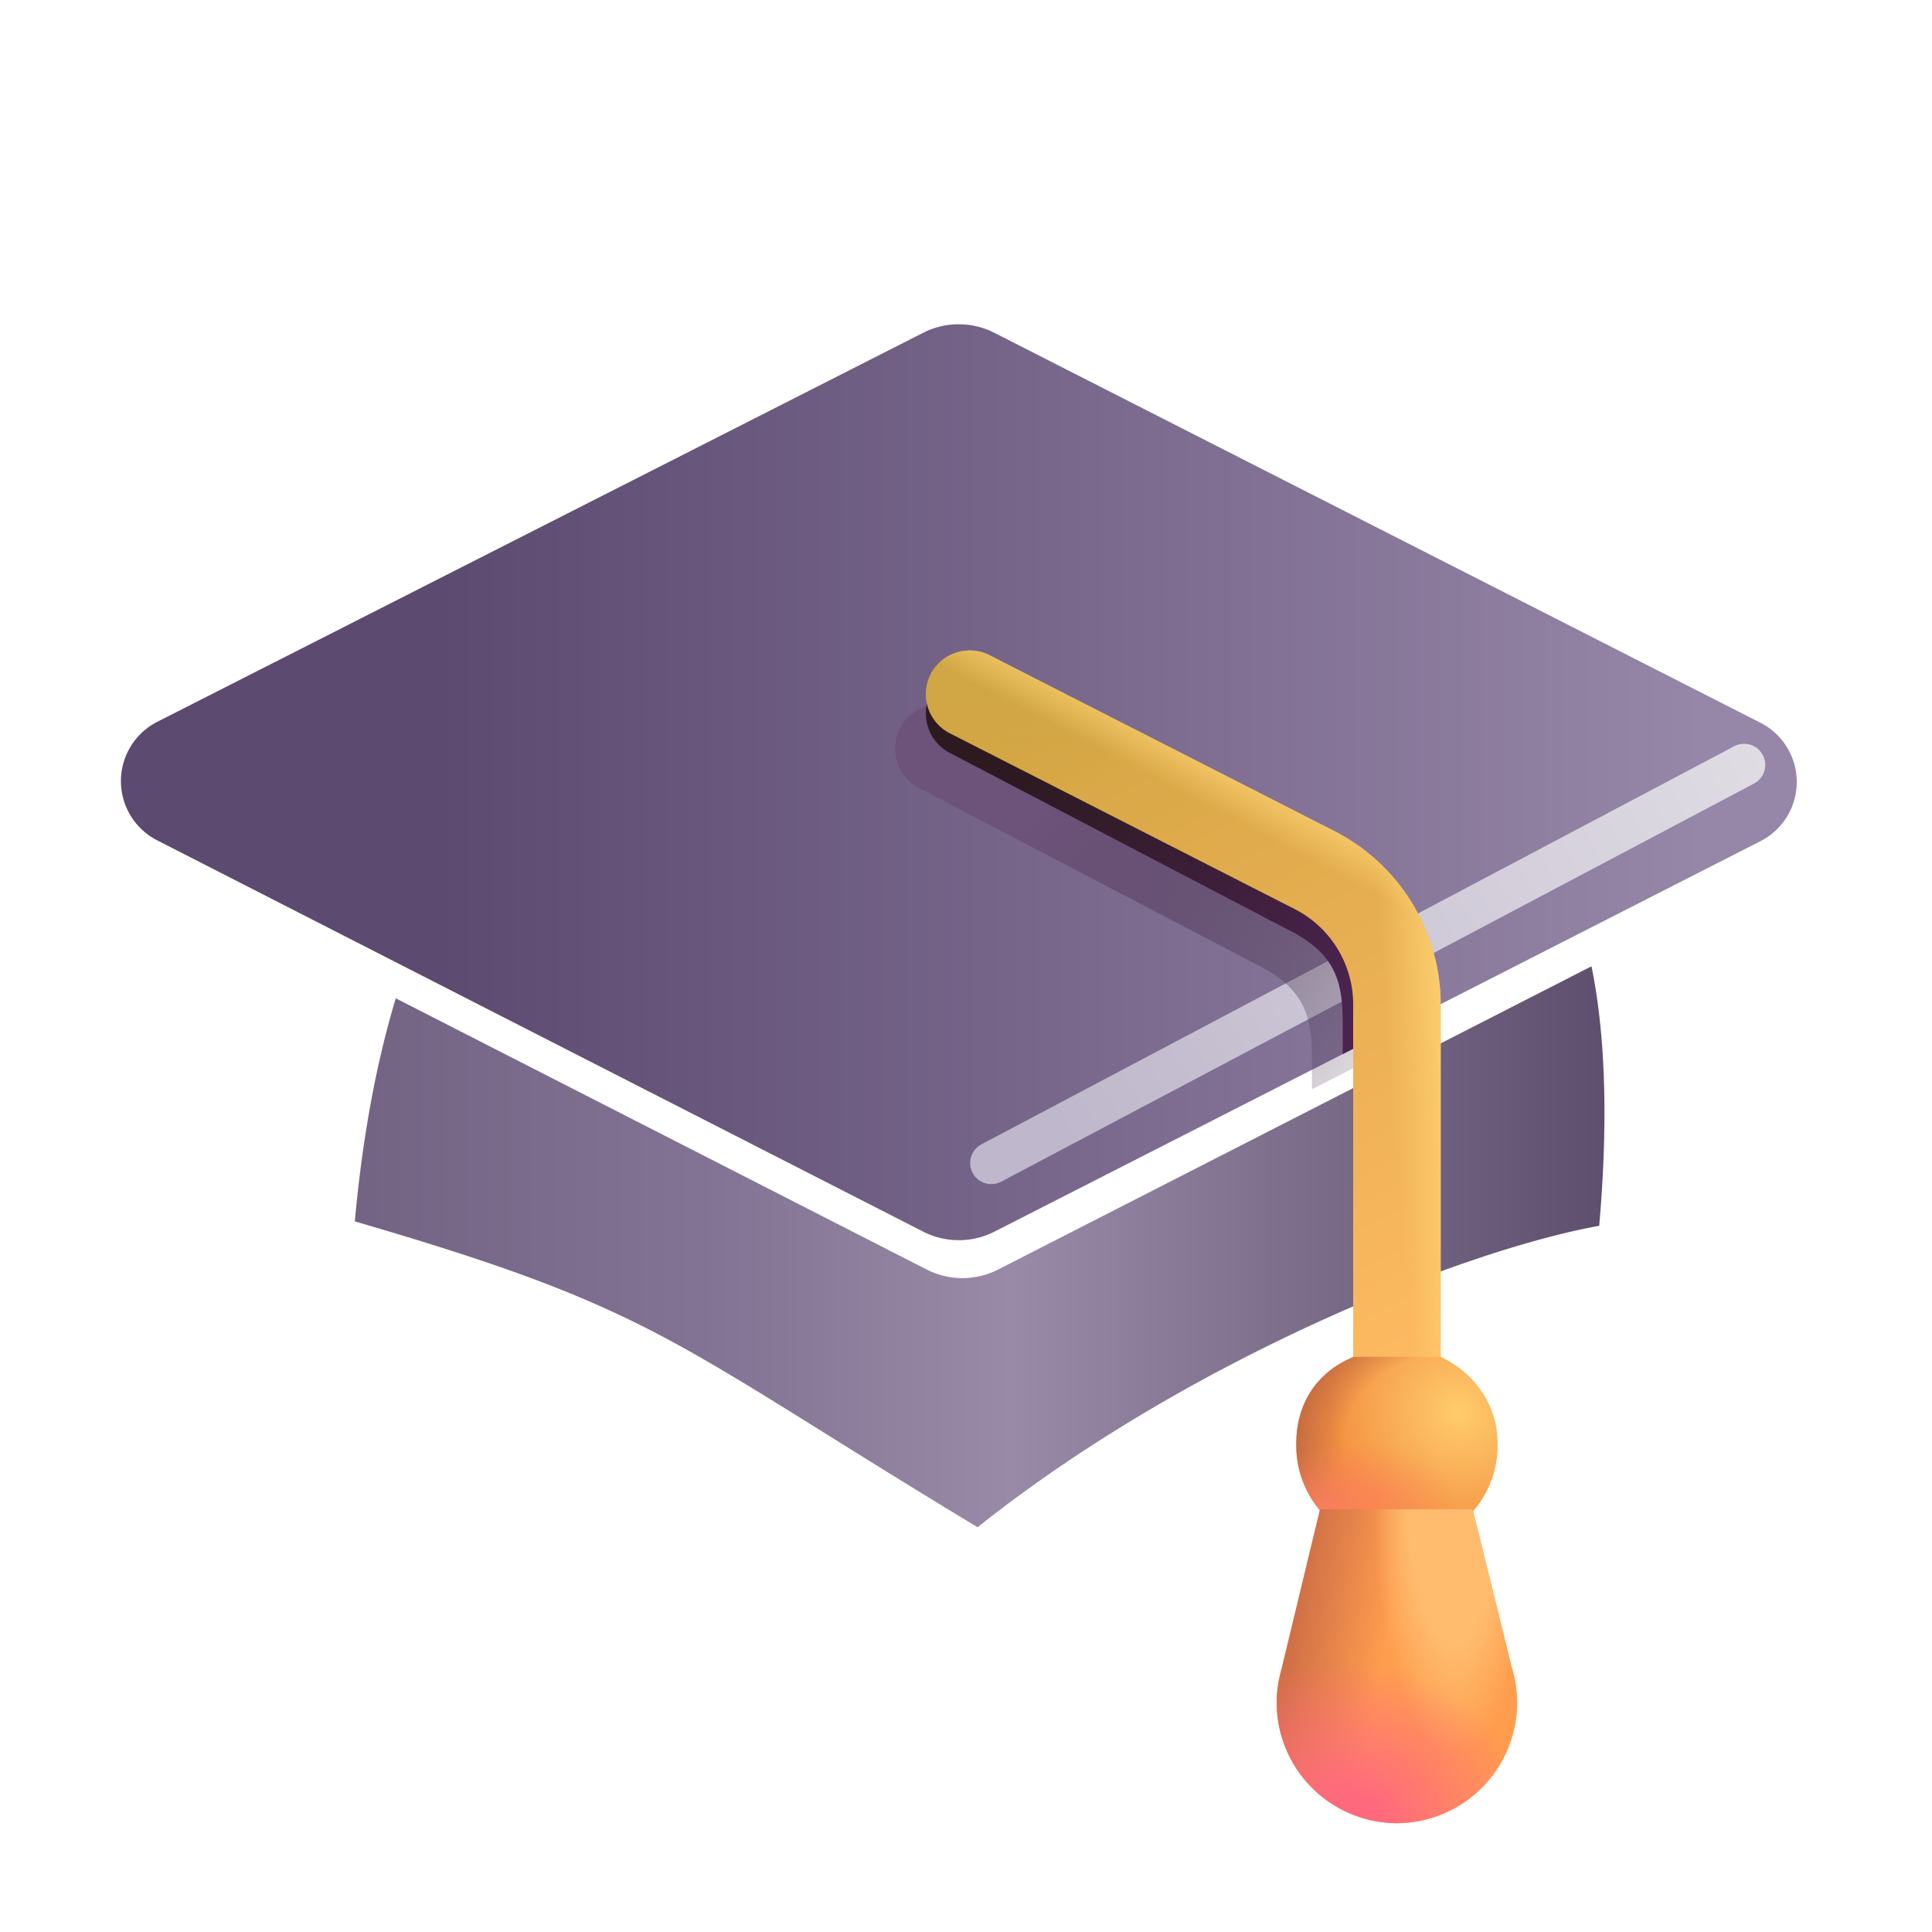 <svg viewBox="0 0 32 32" xmlns="http://www.w3.org/2000/svg" fill-rule="evenodd" clip-rule="evenodd" stroke-linecap="round"><path d="M15.289 20.399L2.6 13.917a1.102 1.102 0 01.002-1.96L15.29 5.512c.37-.188.809-.188 1.179 0l12.689 6.459a1.1 1.1 0 01.001 1.961L16.471 20.4a1.3 1.3 0 01-1.182-.001z" fill="url(#a)" fill-rule="nonzero"/><path d="M26.3 15.377c.204.995.295 2.379.128 4.298-2.286.413-6.83 2.232-10.296 4.993-5.081-3.068-5.266-3.597-10.315-5.066.141-1.558.398-2.763.678-3.695l8.794 4.492a1.3 1.3 0 001.182.001l9.829-5.023z" transform="translate(.06 .628)" fill="url(#b)"/><path d="M16.419 19.263l12.469-6.594" fill="none" stroke="url(#c)" stroke-width="0.7px"/><path d="M23.137 17.325l-1.407.717v-.5c0-.667-.087-1.168-.945-1.581l-5.573-2.914a.737.737 0 01-.309-.975.699.699 0 01.951-.316l5.574 2.913a3.233 3.233 0 011.709 2.656z" fill="url(#d)" fill-rule="nonzero"/><path d="M23.646 16.742l-1.407.717v-.5c0-.667-.087-1.168-.945-1.581l-5.574-2.914a.736.736 0 01-.308-.975.701.701 0 01.951-.317l5.573 2.914a3.229 3.229 0 011.71 2.656z" fill="url(#e)" fill-rule="nonzero"/><path d="M15.414 11.168a.728.728 0 01.975-.316l5.714 2.913a3.23 3.23 0 011.76 2.873v5.844a.73.73 0 01-.725.688.73.73 0 01-.725-.688v-5.844c0-.667-.375-1.278-.969-1.581l-5.714-2.913a.728.728 0 01-.316-.976z" fill="url(#f)"/><path d="M15.414 11.168a.728.728 0 01.975-.316l5.714 2.913a3.23 3.23 0 011.76 2.873v5.844a.73.73 0 01-.725.688.73.73 0 01-.725-.688v-5.844c0-.667-.375-1.278-.969-1.581l-5.714-2.913a.728.728 0 01-.316-.976z" fill="url(#g)"/><path d="M15.414 11.168a.728.728 0 01.975-.316l5.714 2.913a3.23 3.23 0 011.76 2.873v5.844a.73.73 0 01-.725.688.73.73 0 01-.725-.688v-5.844c0-.667-.375-1.278-.969-1.581l-5.714-2.913a.728.728 0 01-.316-.976z" fill="url(#h)"/><path d="M15.414 11.168a.728.728 0 01.975-.316l5.714 2.913a3.23 3.23 0 011.76 2.873v5.844a.73.73 0 01-.725.688.73.73 0 01-.725-.688v-5.844c0-.667-.375-1.278-.969-1.581l-5.714-2.913a.728.728 0 01-.316-.976z" fill="url(#i)"/><path d="M22.419 22.474c-.649.266-.949.823-.949 1.43v.041c0 .915.752 1.668 1.668 1.668.915 0 1.667-.753 1.667-1.668v-.041c0-.607-.355-1.149-.941-1.43h-1.445z" fill="url(#j)" fill-rule="nonzero"/><path d="M22.419 22.474c-.649.266-.949.823-.949 1.43v.041c0 .915.752 1.668 1.668 1.668.915 0 1.667-.753 1.667-1.668v-.041c0-.607-.355-1.149-.941-1.43h-1.445z" fill="url(#k)" fill-rule="nonzero"/><path d="M22.419 22.474c-.649.266-.949.823-.949 1.43v.041c0 .915.752 1.668 1.668 1.668.915 0 1.667-.753 1.667-1.668v-.041c0-.607-.355-1.149-.941-1.43h-1.445z" fill="url(#l)" fill-rule="nonzero"/><path d="M21.226 27.647l.638-2.649h2.527l.652 2.626c.058.189.087.385.087.582a2.001 2.001 0 01-1.992 1.992 2.001 2.001 0 01-1.992-1.992c0-.189.027-.377.08-.559z" fill="rgb(255,157,78)" fill-rule="nonzero"/><path d="M21.226 27.647l.638-2.649h2.527l.652 2.626c.058.189.087.385.087.582a2.001 2.001 0 01-1.992 1.992 2.001 2.001 0 01-1.992-1.992c0-.189.027-.377.08-.559z" fill="url(#m)" fill-rule="nonzero"/><path d="M21.226 27.647l.638-2.649h2.527l.652 2.626c.058.189.087.385.087.582a2.001 2.001 0 01-1.992 1.992 2.001 2.001 0 01-1.992-1.992c0-.189.027-.377.08-.559z" fill="url(#n)" fill-rule="nonzero"/><path d="M21.226 27.647l.638-2.649h2.527l.652 2.626c.058.189.087.385.087.582a2.001 2.001 0 01-1.992 1.992 2.001 2.001 0 01-1.992-1.992c0-.189.027-.377.08-.559z" fill="url(#o)" fill-rule="nonzero"/><defs><linearGradient id="a" x1="0" y1="0" x2="1" y2="0" gradientUnits="userSpaceOnUse" gradientTransform="rotate(-180 14.096 6.478) scale(20.93)"><stop offset="0" stop-color="rgb(150,134,167)"/><stop offset="1" stop-color="rgb(92,74,113)"/></linearGradient><linearGradient id="b" x1="0" y1="0" x2="1" y2="0" gradientUnits="userSpaceOnUse" gradientTransform="rotate(-179.363 13.33 8.09) scale(21.842)"><stop offset="0" stop-color="rgb(93,78,109)"/><stop offset=".45" stop-color="rgb(153,139,167)"/><stop offset=".67" stop-color="rgb(131,115,148)"/><stop offset="1" stop-color="rgb(112,96,128)"/></linearGradient><linearGradient id="c" x1="0" y1="0" x2="1" y2="0" gradientUnits="userSpaceOnUse" gradientTransform="matrix(12.188 -7 7 12.188 17.762 19.263)"><stop offset="0" stop-color="rgb(191,183,203)"/><stop offset="1" stop-color="rgb(225,222,229)"/></linearGradient><linearGradient id="d" x1="0" y1="0" x2="1" y2="0" gradientUnits="userSpaceOnUse" gradientTransform="scale(8.288) rotate(39.289 -1.18 3.745)"><stop offset="0" stop-color="rgb(109,82,121)"/><stop offset="1" stop-color="rgb(61,44,67)" stop-opacity="0"/></linearGradient><linearGradient id="e" x1="0" y1="0" x2="1" y2="0" gradientUnits="userSpaceOnUse" gradientTransform="rotate(41.489 -8.228 28.833) scale(6.734)"><stop offset="0" stop-color="rgb(44,26,32)"/><stop offset="1" stop-color="rgb(76,35,80)"/></linearGradient><linearGradient id="f" x1="0" y1="0" x2="1" y2="0" gradientUnits="userSpaceOnUse" gradientTransform="scale(13.423) rotate(62.85 -.044 1.472)"><stop offset="0" stop-color="rgb(211,165,67)"/><stop offset="1" stop-color="rgb(255,186,98)"/></linearGradient><linearGradient id="h" x1="0" y1="0" x2="1" y2="0" gradientUnits="userSpaceOnUse" gradientTransform="matrix(-1.197 .09 -.09 -1.197 24.273 18.215)"><stop offset="0" stop-color="rgb(255,213,116)"/><stop offset="1" stop-color="rgb(255,213,116)" stop-opacity="0"/></linearGradient><linearGradient id="i" x1="0" y1="0" x2="1" y2="0" gradientUnits="userSpaceOnUse" gradientTransform="rotate(117.714 7.02 13.334) scale(.997)"><stop offset="0" stop-color="rgb(255,213,116)"/><stop offset="1" stop-color="rgb(255,213,116)" stop-opacity="0"/></linearGradient><linearGradient id="m" x1="0" y1="0" x2="1" y2="0" gradientUnits="userSpaceOnUse" gradientTransform="rotate(9.256 -159.723 145.59) scale(1.536)"><stop offset="0" stop-color="rgb(209,112,71)"/><stop offset="1" stop-color="rgb(209,112,71)" stop-opacity="0"/></linearGradient><radialGradient id="g" cx="0" cy="0" r="1" gradientUnits="userSpaceOnUse" gradientTransform="matrix(3.472 1.766 -1.101 2.164 15.684 10.463)"><stop offset="0" stop-color="rgb(208,167,69)"/><stop offset="1" stop-color="rgb(208,167,69)" stop-opacity="0"/></radialGradient><radialGradient id="j" cx="0" cy="0" r="1" gradientUnits="userSpaceOnUse" gradientTransform="matrix(-1.526 1.407 -1.515 -1.644 24.154 23.392)"><stop offset="0" stop-color="rgb(255,204,108)"/><stop offset="1" stop-color="rgb(244,144,65)"/></radialGradient><radialGradient id="k" cx="0" cy="0" r="1" gradientUnits="userSpaceOnUse" gradientTransform="matrix(-3.44 -1.429 1.149 -2.767 24.44 24.29)"><stop offset="0" stop-color="rgb(178,93,65)" stop-opacity="0"/><stop offset=".6" stop-color="rgb(178,93,65)" stop-opacity="0"/><stop offset=".91" stop-color="rgb(178,93,65)"/><stop offset="1" stop-color="rgb(178,93,65)"/></radialGradient><radialGradient id="l" cx="0" cy="0" r="1" gradientUnits="userSpaceOnUse" gradientTransform="matrix(2.245 -.35 .17 1.091 21.845 25.076)"><stop offset="0" stop-color="rgb(253,128,94)"/><stop offset="1" stop-color="rgb(253,128,94)" stop-opacity="0"/></radialGradient><radialGradient id="n" cx="0" cy="0" r="1" gradientUnits="userSpaceOnUse" gradientTransform="matrix(0 4.373 -1.341 0 24.09 24.727)"><stop offset="0" stop-color="rgb(255,188,110)"/><stop offset=".57" stop-color="rgb(255,188,110)"/><stop offset="1" stop-color="rgb(255,188,110)" stop-opacity="0"/></radialGradient><radialGradient id="o" cx="0" cy="0" r="1" gradientUnits="userSpaceOnUse" gradientTransform="matrix(.583 -2.602 3.004 .673 22.4 30.2)"><stop offset="0" stop-color="rgb(255,105,126)"/><stop offset=".17" stop-color="rgb(255,105,126)"/><stop offset="1" stop-color="rgb(255,105,126)" stop-opacity="0"/></radialGradient></defs></svg>